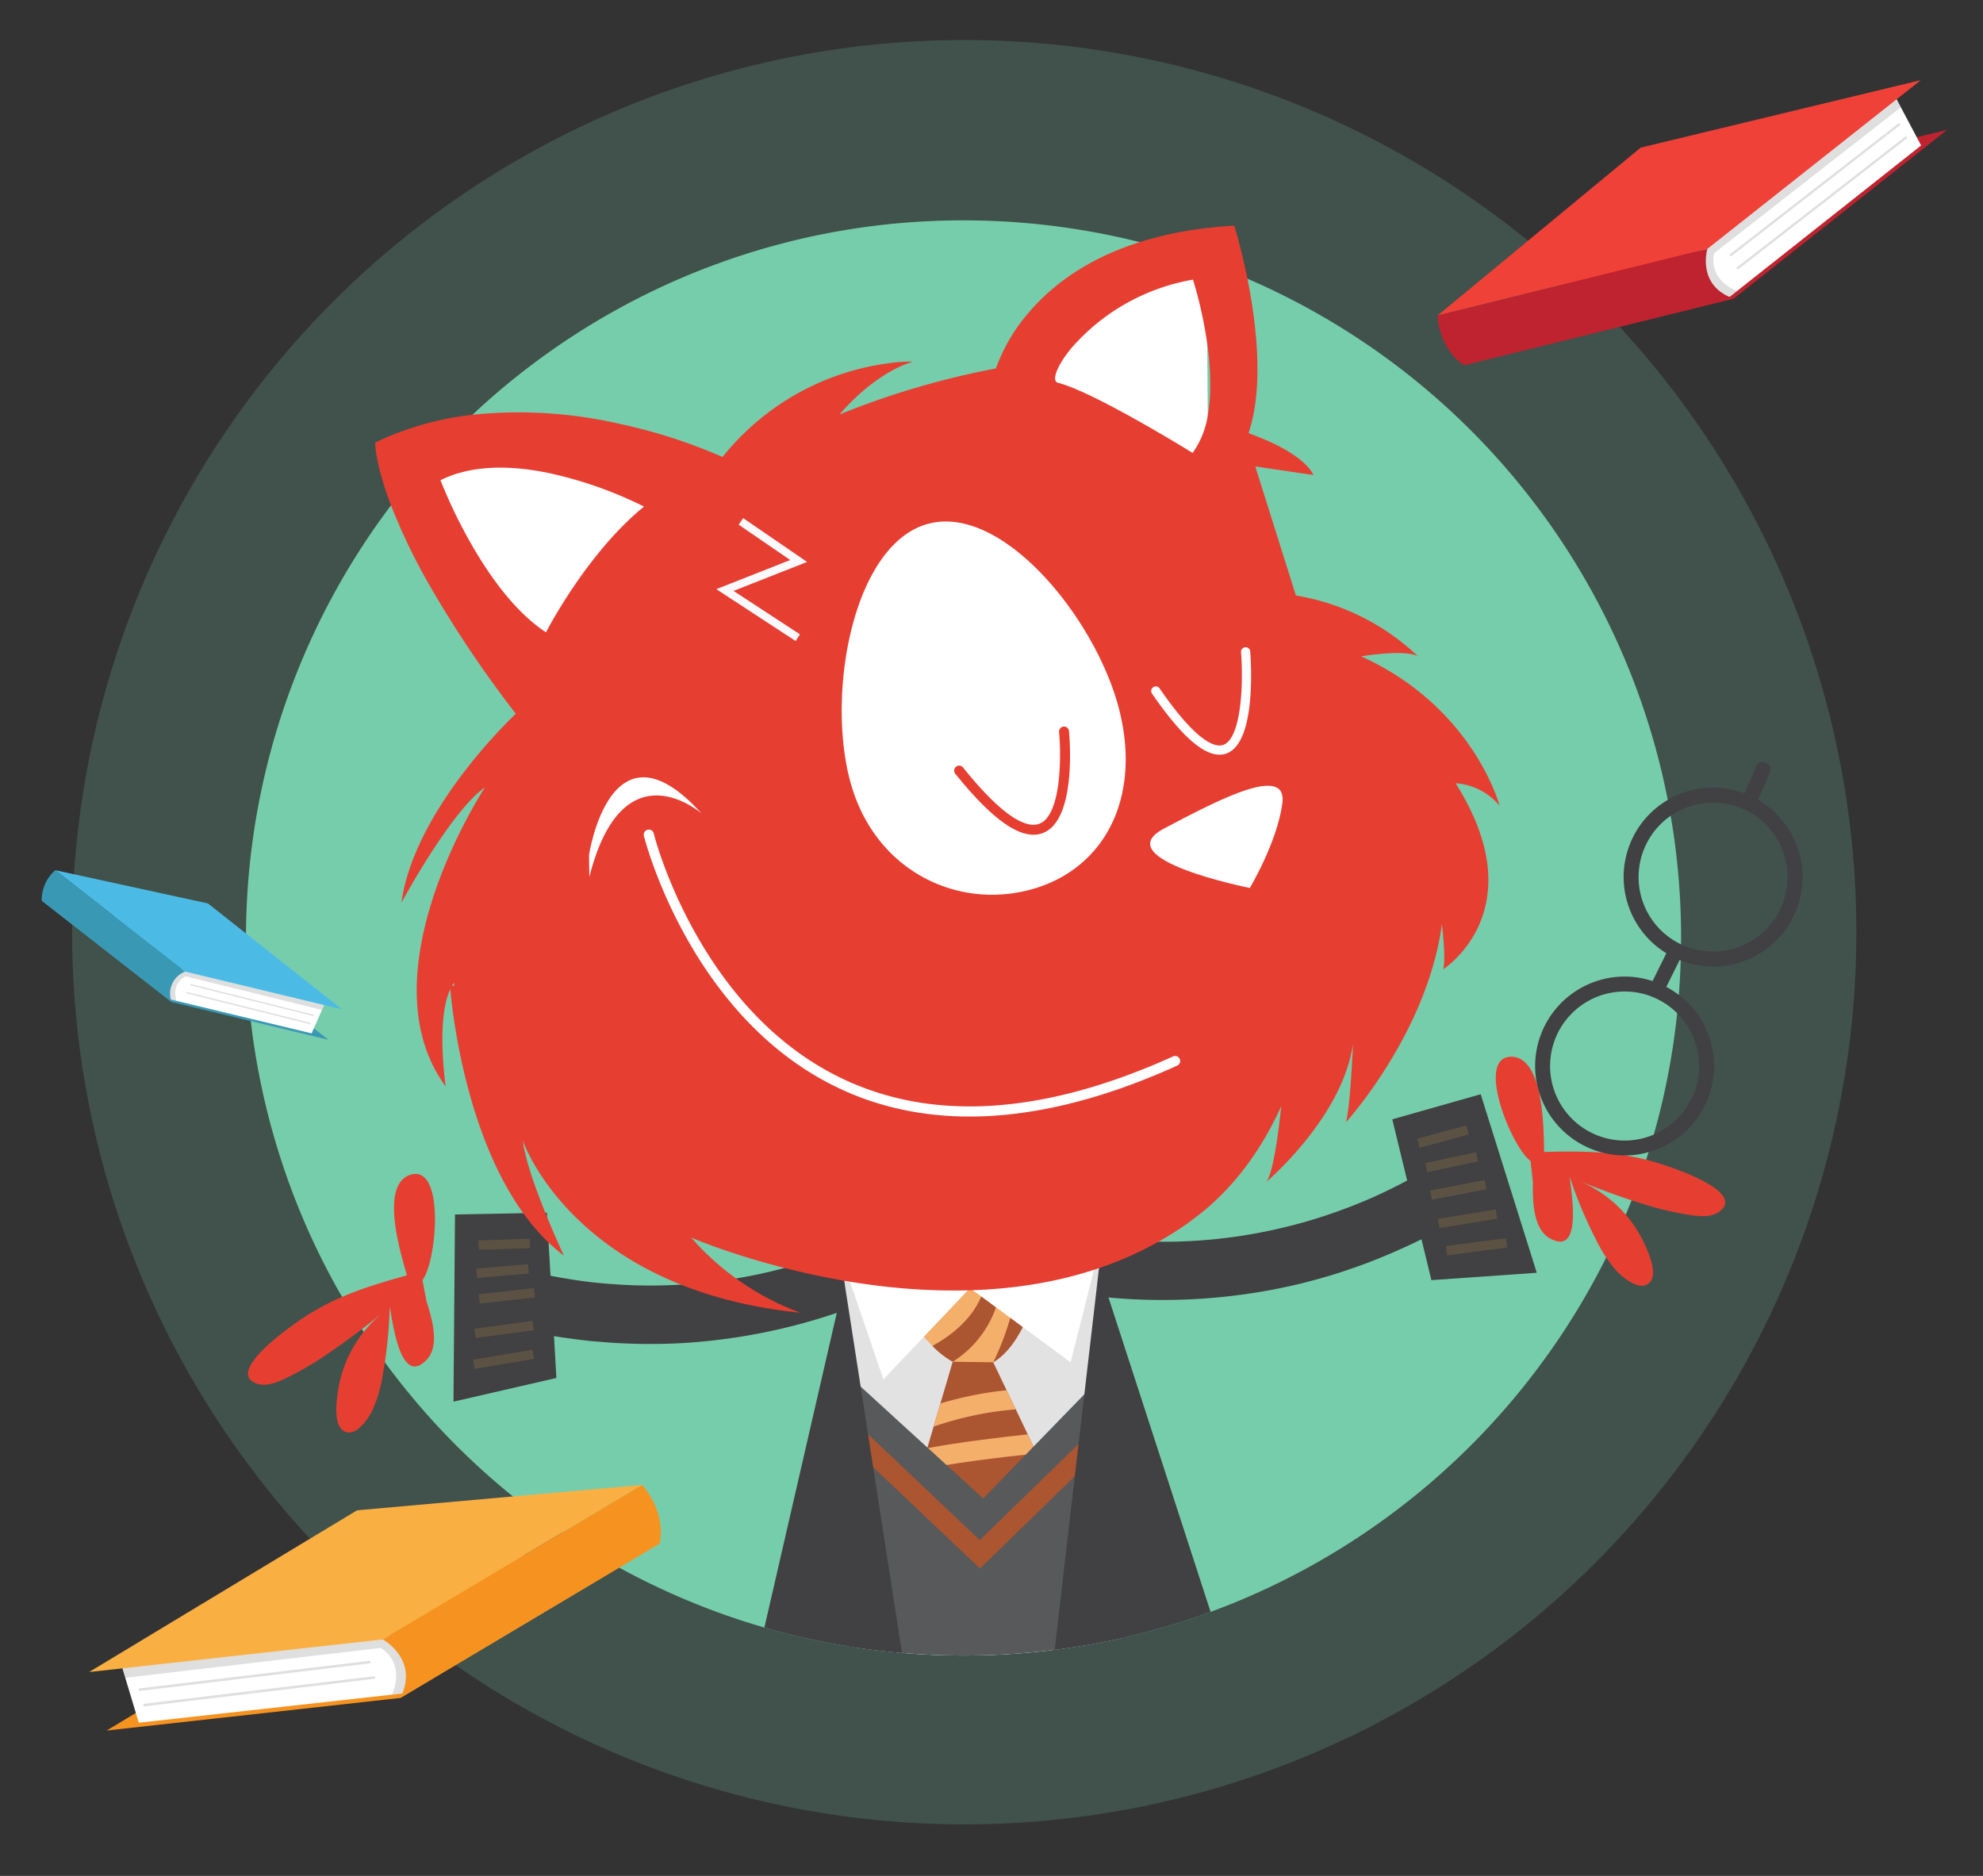<svg xmlns="http://www.w3.org/2000/svg" viewBox="0 0 370 350"><rect x="0" y="0" width="370" height="350" fill="#333333" stroke="none"/><defs><style>.cls-1{isolation:isolate;}.cls-2,.cls-3{fill:#76cdab;}.cls-16,.cls-2{opacity:0.2;}.cls-4{fill:#bcd6d2;}.cls-5{fill:#414042;}.cls-6{fill:#e63f31;}.cls-7{fill:#5b5244;}.cls-8{fill:#e2e2e2;}.cls-9{fill:#f4af6b;}.cls-10{fill:#ab5531;}.cls-11{fill:#fff;}.cls-12{fill:#e73e32;}.cls-13{fill:#fbf9fc;}.cls-14{fill:#58595b;}.cls-15{fill:#3999b5;}.cls-16{fill:#606161;mix-blend-mode:multiply;}.cls-17{fill:#4bbbe6;}.cls-18{fill:#f69320;}.cls-19{fill:#faaf43;}.cls-20{fill:#be232f;}.cls-21{fill:#ef4138;}</style></defs><g class="cls-1"><g id="Layer_1" data-name="Layer 1"><circle class="cls-2" cx="179.915" cy="173.928" r="166.461"/><path class="cls-3" d="M313.666,174.996c0,.4,0,.8-.01,1.2,0,.51-.01,1.03-.02,1.54,0,.32-.01.62-.02.94v.01c0,.17-.01.34-.02.51q-.09,3.24-.35,6.44c-.08,1.14-.19,2.27-.31,3.4a133.433,133.433,0,0,1-2.74,16.37c-.49,2.12-1.03,4.21-1.63,6.29-.03.1-.06.21-.09.31a.325.325,0,0,1-.04.14c-.27.94-.54,1.88-.84,2.81-.14.48-.3.96-.45,1.43-.07.2-.13.41-.2.61q-1.155,3.525-2.51,6.95c-.36.91-.72,1.81-1.1,2.7q-1.695,4.05-3.64,7.97a134.42,134.42,0,0,1-67.47,63.61q-1.08.465-2.16.9c-.73.29-1.45.58-2.19.86-.66.26-1.33.51-2,.75a1.225,1.225,0,0,1-.17.07c-.56.2-1.12.4-1.69.6q-.645.225-1.29.45c-.42.14-.83.28-1.25.41-.55.18-1.1.36-1.66.53-.7.22-1.41.44-2.12.64-.71.21-1.43.41-2.14.61-.38.11-.77.22-1.15.32-1.3.35-2.61.67-3.92.98-.37.09-.73.17-1.1.26-.56.12-1.13.25-1.7.37q-3.54.75-7.15,1.31c-1.24.19-2.49.37-3.74.53a134.519,134.519,0,0,1-17.01,1.07q-4.755,0-9.44-.33c-.69-.05-1.37-.1-2.05-.16-2.52-.22-5.01-.5-7.49-.85-.36-.05-.72-.1-1.08-.16-.17-.02-.35-.05-.52-.08-.31-.05-.63-.1-.94-.15a132.109,132.109,0,0,1-15.25-3.38c-.13-.04-.26-.08-.39-.11-.31-.09-.6-.18-.88-.26a134.119,134.119,0,0,1-69.92-49.21c-1.37-1.85-2.69-3.75-3.96-5.68-.11-.17-.23-.35-.34-.53-.48-.73-.95-1.46-1.41-2.2-.78-1.26-1.55-2.53-2.28-3.82-.36-.59-.7-1.2-1.04-1.8a1.801,1.801,0,0,0-.15-.27q-1.71-3.09-3.26-6.27a134,134,0,0,1,13.57-139.34q1.035-1.365,2.1-2.7c.48-.61.97-1.21,1.46-1.81q1.725-2.07,3.51-4.07c.98-1.09,1.97-2.17,2.98-3.22q1.905-1.995,3.9-3.91c.41-.4.83-.8,1.25-1.19a131.272,131.272,0,0,1,10.43-8.84q4.335-3.315,8.95-6.28,2.85-1.83,5.8-3.52a133.24,133.24,0,0,1,66.45-17.63q6,0,11.88.52,5.745.51,11.34,1.49c.4.07.8.14,1.19.21,2.85.52,5.67,1.14,8.45,1.84,2.36.6,4.69,1.25,6.99,1.97,1.85.57,3.68,1.19,5.49,1.84,2.15.78,4.29,1.61,6.39,2.49.19.08.37.16.55.23q.345.15.69.3,4.17,1.785,8.18,3.86a134.005,134.005,0,0,1,70.25,93.4c.2.98.38,1.96.54,2.95A133.648,133.648,0,0,1,313.666,174.996Z"/><rect class="cls-4" x="113.915" y="207.381" width="20.836" height="2.979" transform="translate(-93.92 315.882) rotate(-85.356)"/><polygon class="cls-4" points="131.886 185.992 133.472 207.741 124.92 201.644 115.495 206.28 118.02 194.656 125.71 191.913 118.388 192.948 122.824 172.53 127.765 166.62 123.256 170.535 128.874 144.663 131.731 183.845 126.573 181.293 131.886 185.992"/><rect class="cls-4" x="98.165" y="192.892" width="10.418" height="1.49" transform="matrix(0.081, -0.997, 0.997, 0.081, -97.997, 280.992)"/><polygon class="cls-4" points="107.153 182.195 107.944 193.072 103.668 190.024 98.955 192.342 100.22 186.529 104.063 185.158 100.402 185.675 102.622 175.467 105.09 172.512 102.838 174.471 105.644 161.533 107.073 181.122 104.494 179.85 107.153 182.195"/><path class="cls-5" d="M179.199,220.908c-15.832,11.25-33.053,17.503-51.297,18.722-.616.045-1.235.08-1.854.106-1.627.084-3.269.117-4.911.114-2.327-.004-4.54-.081-6.619-.25q-1.362-.079-2.661-.216c-.916-.083-1.835-.19-2.699-.3l-.739-.101c-.783-.113-1.53-.223-2.246-.34l-.746-.128a65.828,65.828,0,0,1-10.473-2.575h0l-1.928,5.11L91.09,246.16a78.004,78.004,0,0,0,15.868,3.652c.254.034.511.078.771.099.752.102,1.524.191,2.313.282l.756.061,2.768.225q1.302.097,2.688.155c1.403.069,2.845.114,4.334.123,1.855-.002,3.841-.021,5.916-.123.624-.035,1.257-.069,1.904-.115a110.013,110.013,0,0,0,50.828-16.546q3.138-1.942,6.281-4.171Z"/><path class="cls-6" d="M78.829,238.835c2.738-3.559,4.325-22.318-2.614-19.519-5.266,2.323-1.401,14.7-.289,18.635l-.557.157c-7.891,2.213-13.954,4.205-20.65,9.063-1.707,1.234-12.637,9.106-6.684,11.021,2.111.671,4.744-.767,6.55-1.669a59.426,59.426,0,0,0,6.715-4.037c3.406-2.303,6.692-4.804,9.884-7.358a23.11,23.11,0,0,0-8.092,14.22c-.281,1.913-.988,6.568,1.148,7.701s4.377-2.237,5.156-3.736a25.047,25.047,0,0,0,2.005-6.675,84.127,84.127,0,0,0,1.319-12.915c.583,3.356,2.076,15.064,6.912,9.947,2.511-2.645.907-7.898-.06-10.898Z"/><polygon class="cls-5" points="103.814 257.097 102.038 226.267 84.897 226.594 84.612 261.515 103.814 257.097"/><rect class="cls-7" x="88.32" y="252.735" width="11.275" height="1.75" transform="translate(-40.837 19.14) rotate(-9.566)"/><rect class="cls-7" x="88.563" y="247.213" width="10.934" height="1.75" transform="matrix(0.991, -0.133, 0.133, 0.991, -32.13, 14.694)"/><rect class="cls-7" x="89.387" y="240.901" width="10.359" height="1.747" transform="translate(-26.071 11.896) rotate(-6.328)"/><rect class="cls-7" x="88.933" y="236.276" width="9.682" height="1.75" transform="translate(-20.215 9.027) rotate(-4.976)"/><rect class="cls-7" x="89.161" y="231.209" width="9.534" height="1.75" transform="matrix(1, -0.032, 0.032, 1, -7.266, 3.075)"/><path class="cls-5" d="M184.417,226.212c18.421,6.128,36.725,7.111,54.529,2.944.601-.14,1.207-.285,1.805-.439,1.581-.398,3.161-.846,4.731-1.326,2.226-.697,4.311-1.428,6.262-2.17.85-.323,1.61-.643,2.476-.996s1.701-.717,2.491-1.072c.216-.113.463-.219.683-.314q1.071-.498,2.047-.982l.676-.337a65.854,65.854,0,0,0,9.266-5.518h0l3.336,4.322,3.344,4.323a79.453,79.453,0,0,1-14.11,8.122l-.71.316c-.688.318-1.401.624-2.134.943-.233.094-.462.197-.699.29-.83.351-1.695.695-2.578,1.037q-1.232.481-2.539.942c-1.335.472-2.692.938-4.109,1.381q-2.675.841-5.699,1.608c-.593.154-1.208.302-1.837.449a110.083,110.083,0,0,1-53.444-1.002c-2.371-.625-4.788-1.348-7.225-2.158Z"/><path class="cls-6" d="M285.587,216.614c-3.66-2.602-10.648-20.081-3.193-19.431,5.706.689,5.629,13.655,5.716,17.741l.577-.012c8.194-.185,14.584-.044,22.396,2.643,1.993.684,14.744,5.024,9.61,8.591-1.822,1.261-4.761.649-6.751.316a60.122,60.122,0,0,1-7.601-1.9c-3.935-1.211-7.793-2.65-11.612-4.18a23.115,23.115,0,0,1,11.889,11.242c.826,1.751,2.862,5.99,1.148,7.701s-4.836-.866-6.021-2.069a25.401,25.401,0,0,1-3.868-5.797,81.484,81.484,0,0,1-5.024-11.968c.419,3.374,2.404,15.009-3.714,11.528-3.176-1.798-3.17-7.298-3.122-10.445Z"/><polygon class="cls-5" points="267.08 238.846 259.781 208.842 276.277 204.159 286.737 237.472 267.08 238.846"/><rect class="cls-7" x="269.856" y="231.748" width="11.275" height="1.75" transform="translate(-27.685 37.449) rotate(-7.406)"/><rect class="cls-7" x="268.347" y="226.527" width="10.934" height="1.75" transform="translate(-33.23 47.375) rotate(-9.326)"/><rect class="cls-7" x="266.901" y="221.137" width="10.377" height="1.75" transform="translate(-36.798 54.947) rotate(-10.806)"/><rect class="cls-7" x="266.01" y="215.969" width="9.682" height="1.75" transform="translate(-39.126 60.973) rotate(-11.986)"/><rect class="cls-7" x="264.472" y="211.187" width="9.53" height="1.75" transform="translate(-46.077 77.765) rotate(-15.156)"/><path class="cls-8" d="M209.386,305.606c-.56.12-1.13.25-1.7.37q-3.54.75-7.15,1.31c-1.24.19-2.49.37-3.74.53a134.519,134.519,0,0,1-17.01,1.07q-4.755,0-9.44-.33c-.69-.05-1.37-.1-2.05-.16-2.52-.22-5.01-.5-7.49-.85-.36-.05-.72-.1-1.08-.16l-.91-28.13-.18-5.43-.13-4.27-.03-.91-.15-4.51-.24-7.71-.39-12.03v-.01l-.18-5.43-.1-3.28v-.01l-.09-2.74-.07-2-.21-6.76,13,2.6h.01l13.29,2.66,2.1.43h.01l19.46,3.89v.04l.18,2.8.01.17.32,5.17.88,14.11.5,7.96v.01l.2,3.28.11,1.74.41,6.6.31,5.01Z"/><path class="cls-9" d="M170.156,246.493a34.743,34.743,0,0,0,3.817,4.623,16.823,16.823,0,0,0,3.79,2.956,7.228,7.228,0,0,0,7.56.102c4.42-2.585,6.671-9.247,6.671-9.247l-2.919-1.214-2.807-1.177-2.956-1.232-2.335-.973Z"/><path class="cls-10" d="M173.973,251.117a16.823,16.823,0,0,0,3.79,2.956,19.696,19.696,0,0,0,8.505-11.535l-2.956-1.232C182.673,243.204,180.533,247.531,173.973,251.117Z"/><path class="cls-10" d="M185.323,254.174c4.42-2.585,6.671-9.247,6.671-9.247l-2.919-1.214A50.535,50.535,0,0,1,185.323,254.174Z"/><polygon class="cls-11" points="180.978 240.335 199.767 254.174 204.921 233.743 157.416 235.669 164.832 257.359 180.978 240.335"/><polygon class="cls-11" points="209.729 214.566 244.337 171.661 249.654 131.432 225.481 93.151 225.077 42.541 202.425 61.673 157.7 99.511 120.139 83.959 86.186 78.459 75.37 87.817 96.522 123.781 100.401 143.245 113.589 204.374 164.201 224.169 209.729 214.566"/><path class="cls-12" d="M279.796,150.316c-.14-.56-5.17-18.53-25.84-27.86,0,0,8.02-1.34,10.58-.04a43.315,43.315,0,0,0-22.74-11.31l-7.58-24.08,10.84,1.6s-1.26-3.92-12.1-7.8a28.489,28.489,0,0,0,1.08-4.37c1.36-7.94.12-17.45-1.28-24.45-1.18-5.82-2.46-9.9-2.46-9.9-1.81.1-3.55.26-5.22.45h-.02a67.365,67.365,0,0,0-12.41,2.62c-10.12,3.2-16.59,8.32-20.67,13.11a32.813,32.813,0,0,0-6.15,10.46,153.029,153.029,0,0,0-29.17,8.58c.19-.23,6.21-7.57,13.7-9.86a28.974,28.974,0,0,0-3.95.23,47.673,47.673,0,0,0-31.59,17.57,99.049,99.049,0,0,0-19-6.14,84.109,84.109,0,0,0-27.66-1.74,56.732,56.732,0,0,0-18.15,5.18s-.07,3.79,2.95,11.72a111.795,111.795,0,0,0,7.39,15.27,213.66,213.66,0,0,0,15.9,23.62s-18.93,17.59-21.35,35.26c0,0,9.17-17.04,15.6-21.54-.52.8-22.69,34.87-7.33,55.82,0,0-1.86-12.45.85-18.14v-.03a3.799,3.799,0,0,1,.32-.6,5.02,5.02,0,0,1,.39-.59s0,.19.01.55v.01c.09,2.7.74,14.54,5.13,24.46l-.76-.33a12.973,12.973,0,0,1,1.96,2.03c.05.06.09.13.13.18a37.7,37.7,0,0,1,5.96,1.21c-1.46-4.19-2.52-8.79-1.62-11.73a125.774,125.774,0,0,0,6.28,13.54c.76.35,1.54.69,2.28,1.09,4.59,2.53,8.93,5.26,13.22,8.19,2.36.27,4.74.56,7.11.86,11.37,3.18,18.86,6,31.3,7.35.51.05,1.02.11,1.53.16,1.25.14,2.51.29,3.76.43h.02c6.19.72,12.34,1.53,18.5,2.43.75.11,1.5.23,2.25.34h.01c.95.15,1.91.29,2.86.44,1.66.26,3.32.52,4.98.8,5.42.89,9.3-.72,15.28-1.62h.01a41.349,41.349,0,0,0,8.03-2.13c-.14.08-2.26,1.02-7.38,3.79a49.212,49.212,0,0,1,9.26-3.75h.01c.27-.08.54-.15.81-.23l-.13-.07c.71-.31,1.44-.62,2.17-.96a26.621,26.621,0,0,0,4.47-2.61h.01c.31-.2.61-.43.9-.66,4.53-3.38,11.04-9.75,15.99-20.76,0,0-1.16,12.09-2.78,14.14.44-.37,14.28-12.24,16.17-25.8,0,0-.52,12.23-1.34,14.71,0,0,15.21-16.7,17.93-37.02,0,0,.82,7.03.21,8.46.35-.22,17.19-11.21,2.34-34.72A11.743,11.743,0,0,1,279.796,150.316Zm-177.92-32.34c-5.87-3.84-10.74-10.79-14.16-16.85a92.856,92.856,0,0,1-5.53-11.53c5.95-2.97,13.31-2.74,19.96-1.39a75.522,75.522,0,0,1,18.02,6.31C109.366,103.306,101.876,117.976,101.876,117.976Zm123.94-45.37a29.404,29.404,0,0,1-.46,4.85v.06a16.395,16.395,0,0,1-2.83,6.99s-18.29-11.35-25.13-13.09c-1.23-.31-.27-3.14,2.6-6.57a38.8,38.8,0,0,1,22.6-12.67,79.224,79.224,0,0,1,2.65,11.9A52.032,52.032,0,0,1,225.816,72.606Zm-52.43,25.07c13.93-3.49,31.28,18.06,35.48,34.88,4.2,16.83-3.18,30.09-17.09,33.56-13.93,3.48-29.12-4.17-33.31-20.98C154.266,128.306,159.476,101.166,173.386,97.676Z"/><path class="cls-12" d="M106.55,182.304c.834.041,37.732,30.848,37.732,30.848l77.922,14.649c-37.633,27.278-93.25,3.093-93.25,3.093a50.097,50.097,0,0,0,20.394,14.036c-42.359-4.31-51.803-32.117-51.803-32.117.839,6.901,7.661,21.446,7.661,21.446-18.8-14.208-21.235-50.286-21.235-50.286S105.716,182.263,106.55,182.304Z"/><path class="cls-11" d="M155.974,202.767c-27.368-13.306-35.734-46.409-35.815-46.74q-.013-.043-.021-.087a.947.947,0,1,1,1.858-.363c.077.321,8.23,32.565,34.791,45.49,17.074,8.306,37.989,6.962,62.155-3.989a.942.942,0,0,1,.761,1.718c-22.619,10.249-42.519,12.233-59.229,5.924Q158.168,203.85,155.974,202.767Z"/><path class="cls-11" d="M109.956,163.643c6.266-24.771,20.928-11.876,20.928-11.876-16.995-18.81-20.98,7.748-20.98,7.748Z"/><path class="cls-11" d="M239.27,149.873c-.937,7.216-6.069,15.802-6.069,15.802s-26.885-5.335-16.006-11.091C228.071,148.81,240.207,142.657,239.27,149.873Z"/><polygon class="cls-10" points="170.156 279.885 173.631 283.22 176.632 286.111 183.544 292.754 192.735 282.776 196.228 278.986 196.868 278.291 193.458 271.176 191.762 267.618 189.529 262.957 187.816 259.39 185.323 254.174 177.763 254.072 175.465 261.855 174.196 266.182 173.01 270.203 171.833 274.196 170.156 279.885"/><path class="cls-9" d="M174.196,266.182a61.668,61.668,0,0,1,15.334-3.224l-1.714-3.567A65.864,65.864,0,0,0,175.465,261.855Z"/><path class="cls-9" d="M173.631,283.22l3.002,2.891a57.071,57.071,0,0,1,16.103-3.335l3.493-3.789A59.719,59.719,0,0,0,173.631,283.22Z"/><path class="cls-9" d="M171.833,274.196c5.337-1.121,14.407-2.27,21.625-3.02l-1.695-3.558c-5.207.556-12.953,1.482-18.753,2.585Z"/><polygon class="cls-13" points="148.449 119.597 149.261 118.355 136.867 110.251 150.589 104.844 138.663 96.67 137.823 97.894 147.444 104.488 133.654 109.923 148.449 119.597"/><path class="cls-14" d="M210.486,305.346c-.37.09-.73.17-1.1.26-.56.12-1.13.25-1.7.37q-3.54.75-7.15,1.31c-1.24.19-2.49.37-3.74.53a134.519,134.519,0,0,1-17.01,1.07q-4.755,0-9.44-.33c-.69-.05-1.37-.1-2.05-.16-2.52-.22-5.01-.5-7.49-.85-.36-.05-.72-.1-1.08-.16-.17-.02-.35-.05-.52-.08-.31-.05-.63-.1-.94-.15l-.81-38.6-.05-2.47-.1-2.92-.08-2.51-.18-5.18,1.04.95,2.5,2.28,8.76,8.01,3.66,3.34.03.03.11.09,3.03,2.77.42.39,6.86,6.25,7.95-8.19,1.44-1.5.29-.29,3.68-3.79.67-.69,4.84-4.98,2.89-2.98,1.09-1.13,1.86-1.92.01-.01.55,8.34.33,5.01Z"/><polygon class="cls-10" points="155.569 261.515 155.756 266.944 182.855 292.655 207.847 268.316 207.512 263.303 182.815 287.355 155.569 261.515"/><path class="cls-5" d="M225.876,300.736a1.225,1.225,0,0,1-.17.07c-.56.2-1.12.4-1.69.6q-.645.225-1.29.45c-.42.14-.83.28-1.25.41-.55.18-1.1.36-1.66.53-.7.22-1.41.44-2.12.64-.71.21-1.43.41-2.14.61-.38.11-.77.22-1.15.32-1.3.35-2.61.67-3.92.98-.37.09-.73.17-1.1.26-.56.12-1.13.25-1.7.37q-3.54.75-7.15,1.31c-1.24.19-2.49.37-3.74.53l3.75-32.39.7-6.01v-.01l1.08-9.26,2.13-18.33.6-5.21.05.15,1.72,5.31Z"/><path class="cls-5" d="M168.296,308.396c-2.52-.22-5.01-.5-7.49-.85-.36-.05-.72-.1-1.08-.16-.17-.02-.35-.05-.52-.08-.31-.05-.63-.1-.94-.15a132.109,132.109,0,0,1-15.25-3.38c-.13-.04-.26-.08-.39-.11l13.51-58.73,1.38-5.98.81,5.21,2.26,14.54,1.37,8.87.96,6.16Z"/><path class="cls-12" d="M192.835,155.743a4.845,4.845,0,0,0,1.835-.351c6.145-2.489,4.944-17.314,4.787-18.996a.927.927,0,0,0-1.846.172c.391,4.191.498,15.433-3.637,17.107-2.024.815-6.144-.335-14.295-10.491a.927.927,0,0,0-1.446,1.16C184.367,151.985,189.171,155.743,192.835,155.743Z"/><path class="cls-11" d="M227.545,140.81a3.797,3.797,0,0,0,1.279-.218c5.642-2.003,4.586-17.301,4.446-19.039a.848.848,0,0,0-.924-.786.858.858,0,0,0-.786.923c.484,6.057.013,16.106-3.31,17.286-1.396.494-4.793-.221-11.902-10.558a.858.858,0,0,0-1.413.972C220.203,137.05,224.348,140.81,227.545,140.81Z"/><path class="cls-5" d="M313.246,185.636a15.501,15.501,0,0,0-2.34-1.5,15.73,15.73,0,0,0-2.57-1.09,16.344,16.344,0,0,0-5.21-.84,16.704,16.704,0,0,0-16.69,16.68,16.306,16.306,0,0,0,.41,3.66c0,.02.01.04.01.06a.114.114,0,0,0,.03.08c.06.23.12.45.17.68,0,.02,0,.03.01.04a16.725,16.725,0,0,0,11.99,11.66c.01.01.01.01.02.01a16.34,16.34,0,0,0,4.05.5h.17a15.622,15.622,0,0,0,4.3-.62,16.664,16.664,0,0,0,5.65-29.32Zm-4.68,26.06a13.906,13.906,0,1,1,8.47-12.81A13.874,13.874,0,0,1,308.566,211.696Z"/><path class="cls-5" d="M328.026,149.236a14.897,14.897,0,0,0-2.51-1.21,16.677,16.677,0,0,0-14.59,29.83,15.953,15.953,0,0,0,2.47,1.26c.07.03.13.05.2.08a16.677,16.677,0,0,0,14.43-29.96Zm-8.39,28.31a13.905,13.905,0,1,1,13.91-13.9A13.911,13.911,0,0,1,319.636,177.546Z"/><rect class="cls-5" x="306.719" y="179.649" width="8.345" height="2.78" transform="translate(10.448 378.933) rotate(-63.585)"/><path class="cls-5" d="M326.528,150.598a1.391,1.391,0,0,0,1.278-.843l2.409-5.622a1.39,1.39,0,1,0-2.555-1.095l-2.409,5.622a1.391,1.391,0,0,0,1.277,1.938Z"/><polygon class="cls-15" points="7.788 168.044 36.274 174.246 61.28 194.002 32.024 186.965 7.788 168.044"/><polygon class="cls-11" points="60.663 187.121 58.14 192.804 32.921 186.739 31.498 186.398 30.772 185.831 30.861 180.943 34.023 180.709 60.663 187.121"/><path class="cls-16" d="M34.62,182.156c-2.84,1.468-1.698,4.583-1.698,4.583l-1.423-.342-.726-.567.089-4.888,1.669-1.237,2.422-1.795,25.711,9.21-.584,1.315Z"/><polygon class="cls-17" points="10.311 162.358 38.797 168.56 63.803 188.316 34.547 181.279 10.311 162.358"/><rect class="cls-16" x="46.903" y="174.718" width="0.26" height="23.75" transform="translate(-145.395 187) rotate(-75.974)"/><rect class="cls-16" x="46.239" y="176.215" width="0.26" height="23.75" transform="translate(-147.352 187.49) rotate(-75.974)"/><path class="cls-15" d="M34.549,181.278l-2.019-1.572L10.31,162.36a7.377,7.377,0,0,0-2.522,5.684l21.291,16.621,2.777,2.17.169.132c-.016-.053-.033-.105-.051-.153A4.388,4.388,0,0,1,34.549,181.278Z"/><polygon class="cls-18" points="123.102 287.969 69.9 292.704 19.912 322.877 74.706 316.799 123.102 287.969"/><polygon class="cls-11" points="22.614 310.511 25.894 321.421 73.128 316.184 75.792 315.889 77.242 315.026 78.202 306.121 72.509 304.97 22.614 310.511"/><path class="cls-16" d="M71.092,307.463c4.825,3.32,2.036,8.72,2.036,8.72l2.664-.294,1.45-.863.96-8.905-2.749-2.632-3.991-3.819L22.614,310.511l.759,2.525Z"/><polygon class="cls-19" points="119.82 277.055 66.619 281.79 16.631 311.963 71.425 305.885 119.82 277.055"/><rect class="cls-16" x="25.753" y="312.441" width="43.513" height="0.476" transform="translate(-36.852 7.87) rotate(-6.831)"/><rect class="cls-16" x="26.617" y="315.316" width="43.513" height="0.476" transform="translate(-37.187 7.993) rotate(-6.831)"/><path class="cls-18" d="M71.422,305.883l4.031-2.395,44.369-26.43s4.492,4.765,3.28,10.91L80.587,313.295l-5.545,3.307-.337.201c.042-.092.084-.184.128-.267C78.119,309.515,71.422,305.883,71.422,305.883Z"/><polygon class="cls-20" points="273.132 68.146 311.043 36.814 363.313 24.223 323.491 55.707 273.132 68.146"/><polygon class="cls-11" points="353.54 17.872 358.453 27.141 324.126 54.281 322.19 55.813 320.682 56.186 314.289 50.974 317.273 46.536 353.54 17.872"/><path class="cls-16" d="M319.815,47.252c-1.011,5.297,4.311,7.029,4.311,7.029l-1.936,1.532-1.508.373-6.392-5.212.097-3.503.142-5.084L353.54,17.872l1.137,2.145Z"/><polygon class="cls-21" points="268.218 58.874 306.129 27.541 358.399 14.95 318.576 46.434 268.218 58.874"/><rect class="cls-16" x="318.603" y="35.186" width="40.068" height="0.438" transform="translate(49.45 215.125) rotate(-37.828)"/><rect class="cls-16" x="319.898" y="37.628" width="40.068" height="0.438" transform="translate(48.224 216.432) rotate(-37.828)"/><path class="cls-20" d="M318.576,46.431l-4.19,1.04-46.167,11.406s.142,6.029,4.913,9.269l44.238-10.929,5.772-1.423.351-.087c-.087-.033-.174-.066-.257-.092C316.54,53.144,318.576,46.431,318.576,46.431Z"/></g></g></svg>